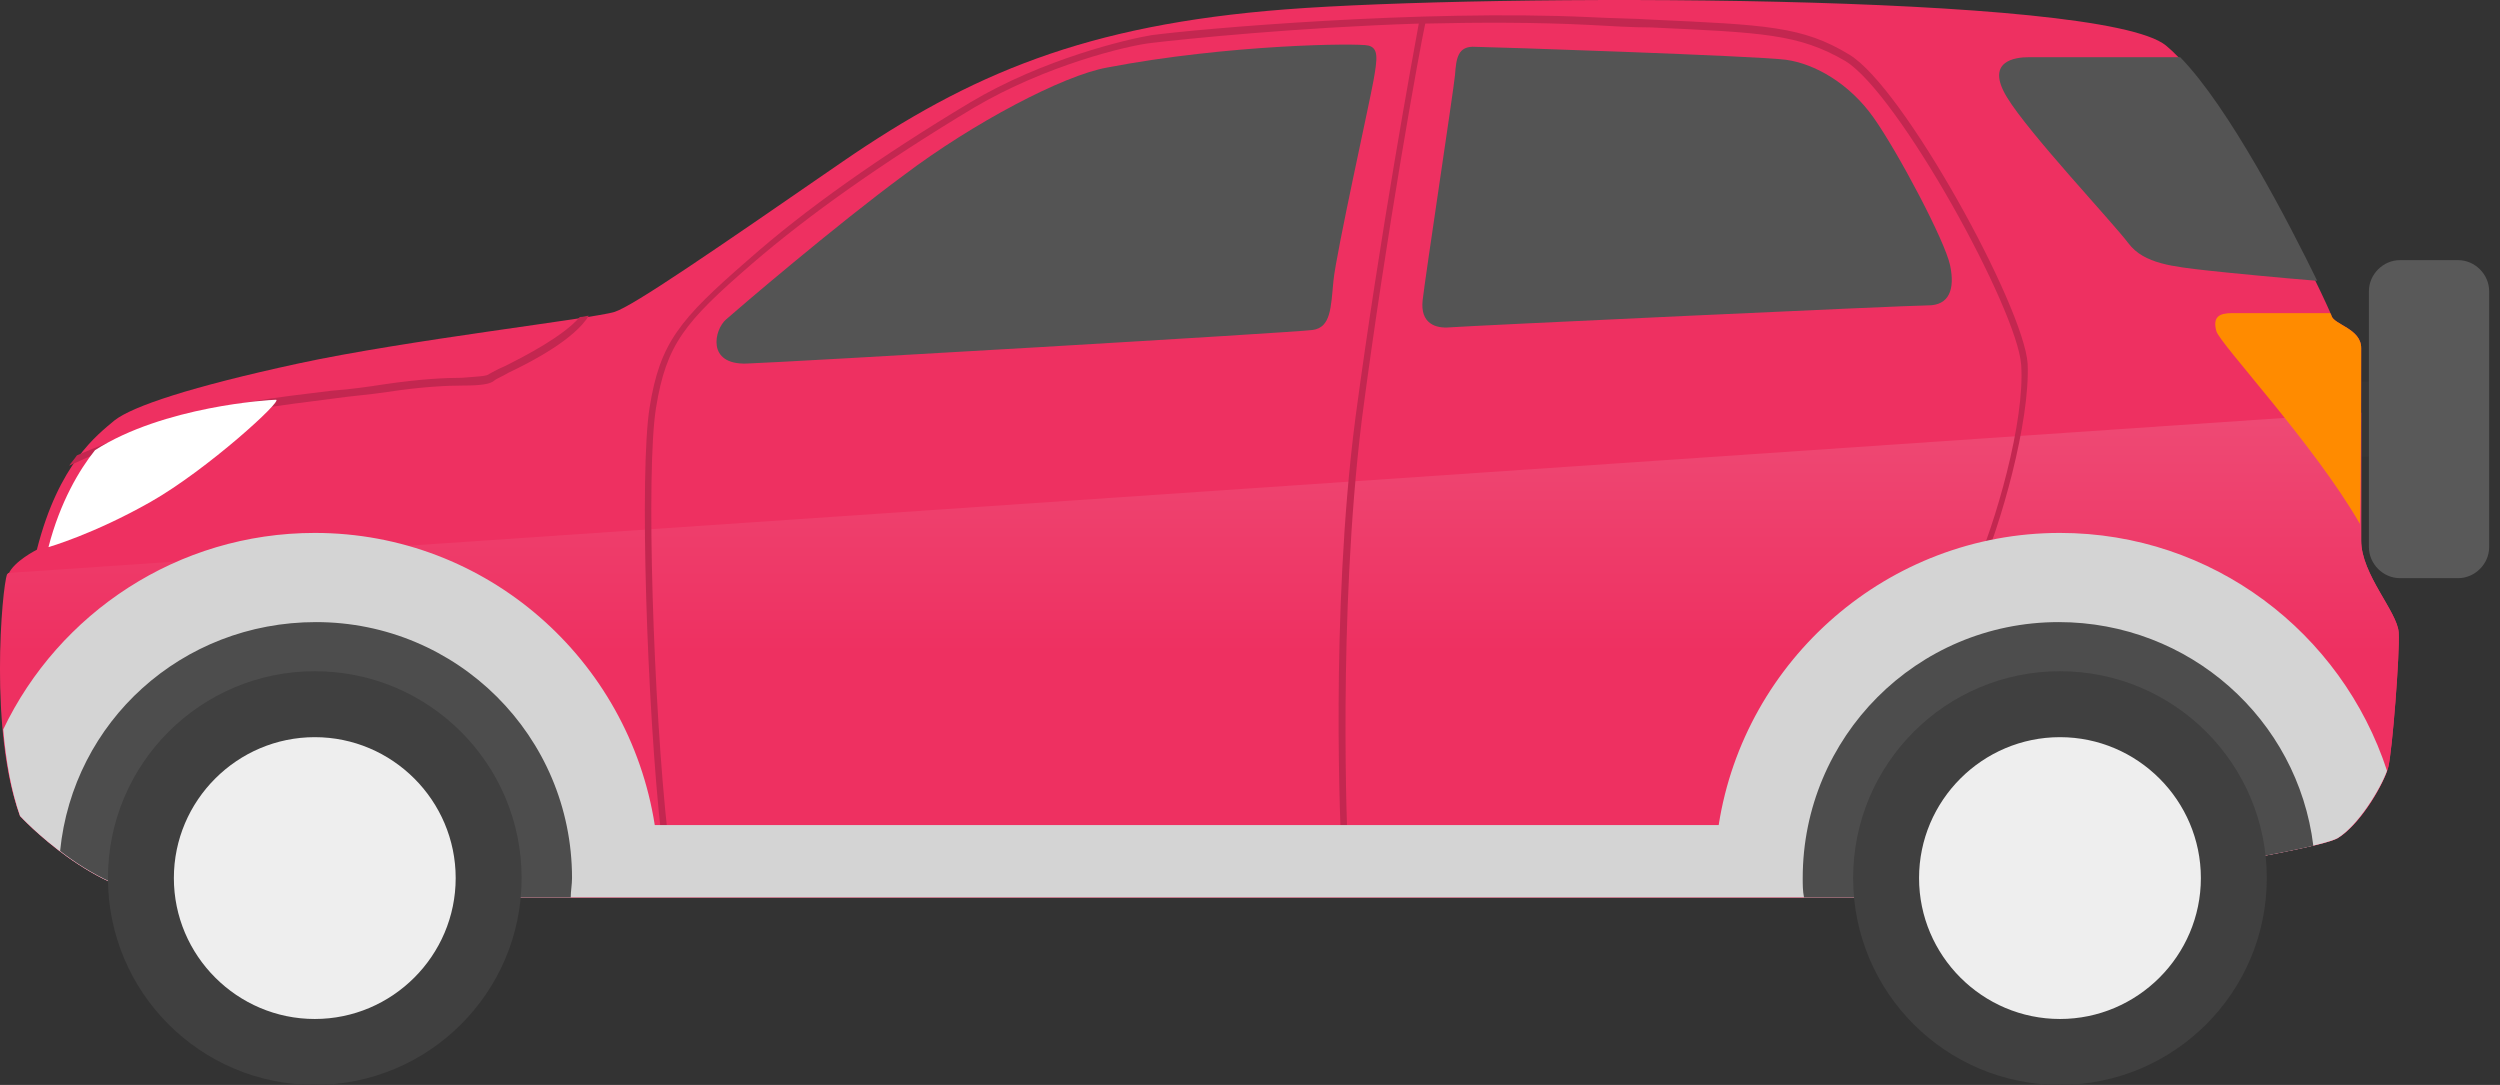 <svg width="106" height="46" viewBox="0 0 106 46" fill="none" xmlns="http://www.w3.org/2000/svg">
<rect x="0" y="0" width="106" height="46" fill="#333333" stroke="none"/>
<path d="M103.512 16.182H98.085V19.361H103.512V16.182Z" fill="#363636"/>
<path d="M105.54 23.198C105.54 23.911 104.937 24.514 104.224 24.514H101.758C101.045 24.514 100.442 23.911 100.442 23.198V12.345C100.442 11.633 101.045 11.03 101.758 11.03H104.224C104.937 11.03 105.54 11.633 105.54 12.345V23.198Z" fill="#595959"/>
<path d="M0.85 34.599C0.85 34.599 4.029 38.052 7.318 38.052C10.607 38.052 79.669 38.052 82.684 38.052C85.699 38.052 98.141 36.134 99.128 35.531C100.114 34.928 101.101 33.174 101.265 32.516C101.43 31.859 101.759 27.693 101.704 26.816C101.649 25.939 100.114 24.349 100.114 22.924C100.114 21.499 100.114 15.579 100.114 14.757C100.114 13.935 98.963 13.771 98.854 13.387C98.744 13.003 94.578 4.179 91.838 1.931C89.097 -0.316 63.062 -0.261 54.511 0.397C46.015 1.054 41.137 3.137 35.711 6.864C30.229 10.646 26.886 12.948 26.064 13.223C25.241 13.497 17.184 14.428 12.635 15.415C8.085 16.402 5.619 17.224 4.852 17.827C4.139 18.43 2.495 19.636 1.563 23.308C1.563 23.308 0.576 23.801 0.357 24.349C0.083 24.952 -0.41 31.091 0.85 34.599Z" fill="#EE3061"/>
<path d="M0.356 24.294L0.301 24.349C0.082 24.897 -0.466 31.091 0.85 34.599C0.85 34.599 4.029 38.052 7.317 38.052C10.606 38.052 79.669 38.052 82.683 38.052C85.698 38.052 98.14 36.134 99.127 35.531C100.114 34.928 101.1 33.174 101.265 32.516C101.429 31.858 101.758 27.693 101.703 26.816C101.648 25.939 100.114 24.349 100.114 22.924C100.114 22.047 100.114 19.526 100.114 17.498L0.356 24.294Z" fill="url(#paint0_linear)"/>
<path d="M83.889 24.404C84.821 22.321 86.082 17.882 85.972 15.415C85.808 13.003 80.71 3.685 78.408 2.315C76.435 1.109 74.845 1.054 70.077 0.835C69.255 0.78 68.378 0.78 67.391 0.726C60.266 0.397 50.838 1.219 48.81 1.493C47.823 1.657 44.261 2.48 41.136 4.343C37.299 6.645 34.12 8.893 31.709 11.03C28.804 13.552 27.981 14.538 27.543 17.279C27.104 20.019 27.433 29.995 28.036 35.421L28.31 35.367C27.707 29.94 27.378 19.965 27.817 17.279C28.256 14.593 29.023 13.661 31.873 11.195C34.285 9.112 37.464 6.865 41.301 4.562C44.37 2.754 47.823 1.931 48.81 1.822C50.18 1.657 55.004 1.164 60.156 1C59.937 2.206 58.511 9.934 57.47 17.717C56.374 26.158 56.867 35.75 56.867 35.86H57.141C57.141 35.75 56.703 26.213 57.744 17.772C58.786 9.824 60.211 1.986 60.43 1C62.732 0.945 65.144 0.945 67.336 1.054C68.323 1.109 69.255 1.164 70.022 1.164C74.736 1.383 76.27 1.438 78.244 2.589C80.491 3.959 85.534 13.113 85.698 15.47C85.863 17.882 84.602 22.212 83.67 24.295L83.889 24.404Z" fill="#C32750"/>
<path d="M14.169 16.895C14.936 16.785 15.704 16.731 16.416 16.621C17.841 16.402 18.938 16.347 19.65 16.347C20.363 16.347 20.801 16.292 20.966 16.128C21.02 16.073 21.294 15.963 21.569 15.799C22.61 15.306 24.364 14.374 24.967 13.387C24.857 13.387 24.748 13.442 24.583 13.442C23.871 14.264 22.281 15.086 21.404 15.525C21.02 15.689 20.856 15.799 20.746 15.854C20.637 15.963 20.198 15.963 19.595 16.018C18.883 16.018 17.787 16.073 16.307 16.292C15.594 16.402 14.827 16.512 14.059 16.566C11.812 16.84 9.291 17.114 6.879 17.937C5.235 18.485 4.029 18.978 3.261 19.307C3.152 19.471 3.042 19.581 2.933 19.745C3.645 19.416 4.961 18.814 6.989 18.156C9.4 17.498 11.976 17.169 14.169 16.895Z" fill="#C32750"/>
<path d="M87.342 22.596C80.052 22.596 73.968 27.967 72.872 34.983H27.762C26.666 27.967 20.637 22.596 13.347 22.596C7.537 22.596 2.494 25.994 0.137 30.927C0.247 32.242 0.466 33.503 0.85 34.599C0.85 34.599 4.029 38.052 7.317 38.052C8.359 38.052 15.977 38.052 26.008 38.052C26.611 38.052 27.269 38.052 27.872 38.052H72.708C73.311 38.052 73.913 38.052 74.462 38.052C79.066 38.052 82.135 38.052 82.683 38.052C85.698 38.052 98.14 36.134 99.127 35.531C100.004 34.983 100.936 33.448 101.21 32.681C99.291 26.816 93.81 22.596 87.342 22.596Z" fill="#D4D4D4"/>
<path d="M2.549 36.079C3.754 37.011 5.563 38.052 7.372 38.052C8.359 38.052 15.101 38.052 24.199 38.052C24.199 37.778 24.254 37.504 24.254 37.23C24.254 31.201 19.376 26.377 13.401 26.377C7.701 26.377 3.097 30.598 2.549 36.079Z" fill="#4D4D4D"/>
<path d="M98.085 35.86C97.428 30.488 92.823 26.377 87.287 26.377C81.258 26.377 76.435 31.256 76.435 37.23C76.435 37.504 76.435 37.778 76.49 38.052C79.943 38.052 82.245 38.052 82.738 38.052C85.314 38.052 94.852 36.627 98.085 35.86Z" fill="#4D4D4D"/>
<path d="M13.347 46C18.19 46 22.117 42.074 22.117 37.23C22.117 32.387 18.19 28.46 13.347 28.46C8.503 28.46 4.577 32.387 4.577 37.23C4.577 42.074 8.503 46 13.347 46Z" fill="#404040"/>
<path d="M19.321 37.23C19.321 40.519 16.635 43.205 13.347 43.205C10.058 43.205 7.372 40.519 7.372 37.23C7.372 33.941 10.058 31.256 13.347 31.256C16.635 31.256 19.321 33.941 19.321 37.23Z" fill="#EEEEEE"/>
<path d="M87.342 46C92.186 46 96.112 42.074 96.112 37.23C96.112 32.387 92.186 28.46 87.342 28.46C82.499 28.46 78.573 32.387 78.573 37.23C78.573 42.074 82.499 46 87.342 46Z" fill="#404040"/>
<path d="M93.317 37.23C93.317 40.519 90.631 43.205 87.342 43.205C84.054 43.205 81.368 40.519 81.368 37.23C81.368 33.941 84.054 31.256 87.342 31.256C90.631 31.256 93.317 33.941 93.317 37.23Z" fill="#EEEEEE"/>
<path d="M11.702 16.95C11.428 16.95 6.934 17.224 4.029 19.087C3.371 19.91 2.549 21.28 2.055 23.198C2.055 23.198 3.974 22.65 6.386 21.28C8.797 19.91 12.031 16.95 11.702 16.95Z" fill="white"/>
<path d="M100.114 14.757C100.114 13.935 98.963 13.771 98.853 13.387C98.853 13.387 98.853 13.332 98.798 13.277C97.483 13.277 95.071 13.277 94.632 13.277C94.084 13.277 93.81 13.442 93.975 14.045C94.139 14.593 98.14 18.868 100.059 22.212C100.114 20.129 100.114 15.47 100.114 14.757Z" fill="#FF8B00"/>
<path d="M46.946 2.863C45.083 3.192 41.246 5.22 38.341 7.413C35.436 9.55 31.27 13.113 30.777 13.552C30.283 13.99 29.954 15.47 31.654 15.415C33.353 15.36 54.894 14.1 55.661 13.99C56.428 13.88 56.428 13.058 56.538 11.907C56.648 10.756 58.073 4.343 58.237 3.411C58.402 2.48 58.457 2.041 58.018 1.931C57.58 1.822 52.098 1.877 46.946 2.863Z" fill="#545454"/>
<path d="M62.568 1.986C63.061 1.986 74.517 2.37 75.722 2.534C76.928 2.699 78.408 3.521 79.45 5.001C80.491 6.481 82.464 10.208 82.684 11.249C82.903 12.291 82.629 12.948 81.752 12.948C80.875 12.948 62.074 13.825 61.471 13.88C60.868 13.935 60.211 13.716 60.32 12.729C60.43 11.743 61.636 3.795 61.691 3.192C61.745 2.48 61.8 1.931 62.568 1.986Z" fill="#545454"/>
<path d="M90.247 10.318C90.905 11.195 92.166 11.304 93.591 11.469C94.578 11.578 96.88 11.798 98.25 11.907C97.044 9.441 94.523 4.562 92.44 2.425C90.85 2.425 86.52 2.425 86.027 2.425C85.424 2.425 84.163 2.589 85.095 4.124C86.027 5.659 89.59 9.441 90.247 10.318Z" fill="#545454"/>
<defs>
<linearGradient id="paint0_linear" x1="50.863" y1="16.746" x2="50.863" y2="27.656" gradientUnits="userSpaceOnUse">
<stop stop-color="#EE4C76"/>
<stop offset="1" stop-color="#EE3061"/>
</linearGradient>
</defs>
</svg>
